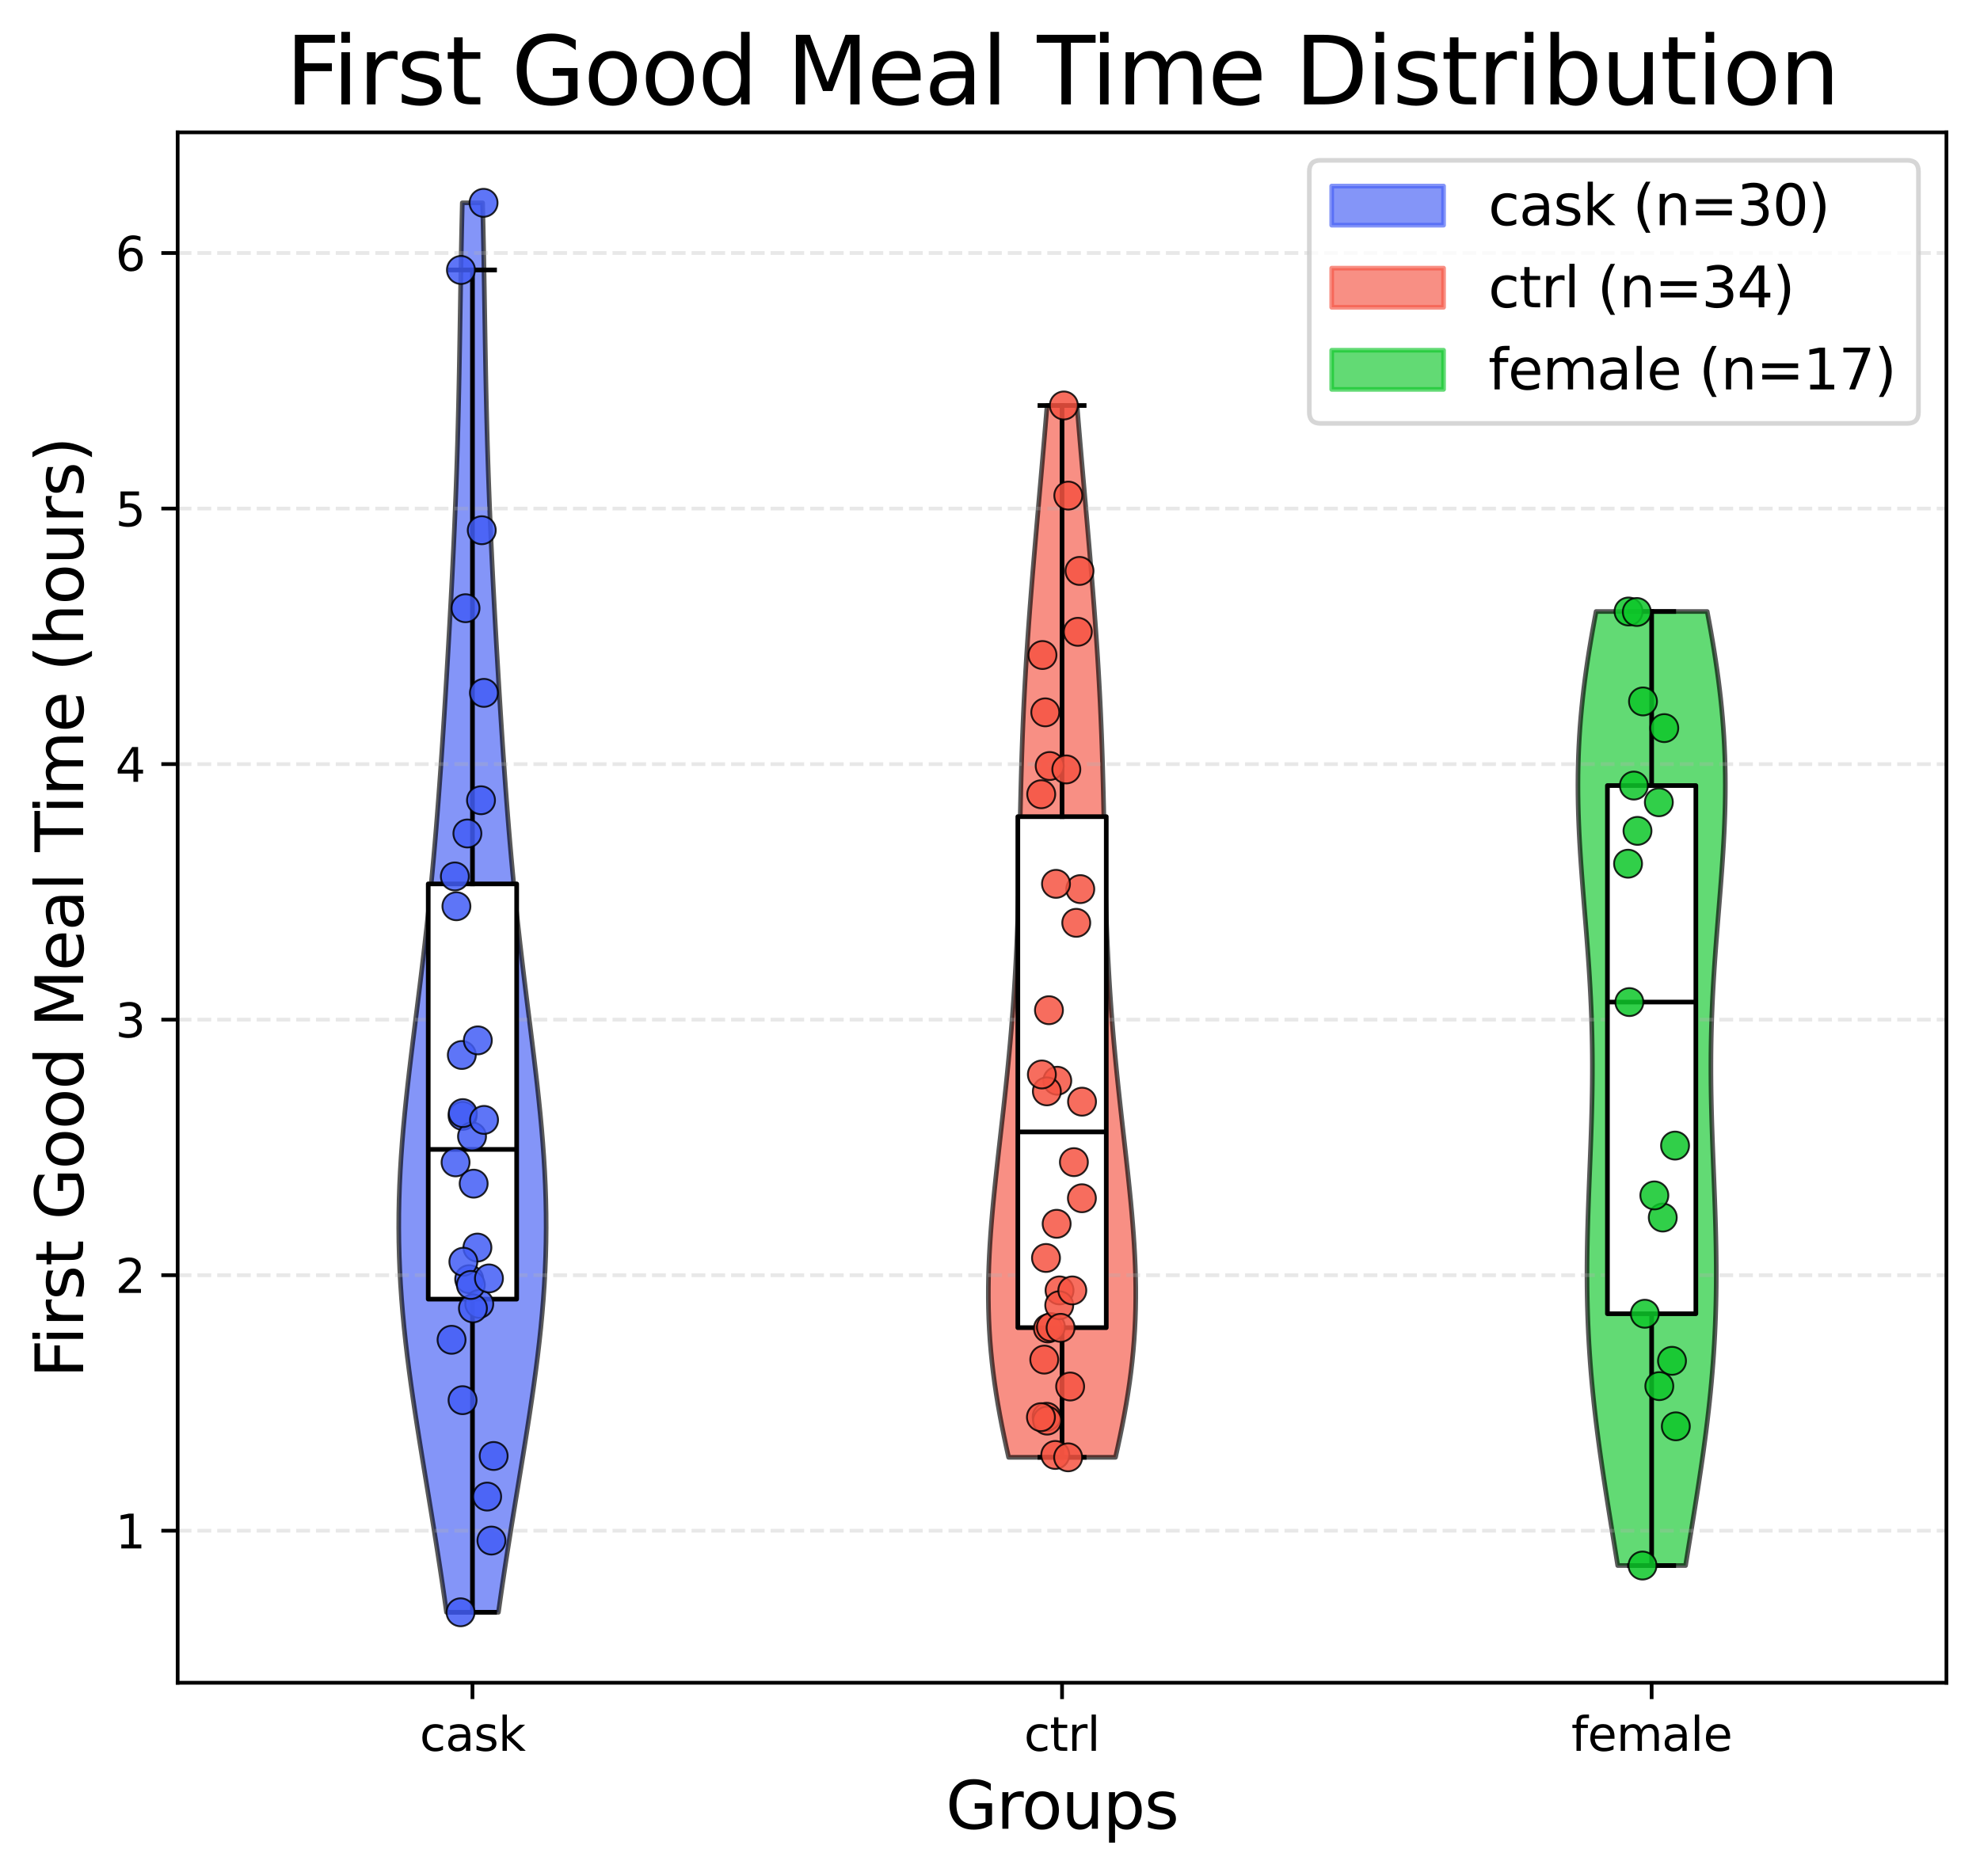 <?xml version="1.0" encoding="utf-8" standalone="no"?>
<!DOCTYPE svg PUBLIC "-//W3C//DTD SVG 1.1//EN"
  "http://www.w3.org/Graphics/SVG/1.1/DTD/svg11.dtd">
<svg xmlns:xlink="http://www.w3.org/1999/xlink" width="424.752pt" height="402.464pt" viewBox="0 0 424.752 402.464" xmlns="http://www.w3.org/2000/svg" version="1.1">
 <defs>
  <style type="text/css">*{stroke-linejoin: round; stroke-linecap: butt}</style>
 </defs>
 <g id="figure_1">
  <g id="patch_1">
   <path d="M 0 402.464 
L 424.752 402.464 
L 424.752 0 
L 0 0 
z
" style="fill: #ffffff"/>
  </g>
  <g id="axes_1">
   <g id="patch_2">
    <path d="M 38.112 361.037 
L 417.552 361.037 
L 417.552 28.397 
L 38.112 28.397 
z
" style="fill: #ffffff"/>
   </g>
   <g id="PolyCollection_1">
    <defs>
     <path id="mf0ef23f5ed" d="M 106.924 -56.547 
L 95.78 -56.547 
L 95.35 -59.602 
L 94.905 -62.657 
L 94.447 -65.711 
L 93.978 -68.766 
L 93.498 -71.82 
L 93.009 -74.875 
L 92.514 -77.929 
L 92.014 -80.984 
L 91.512 -84.038 
L 91.009 -87.093 
L 90.51 -90.147 
L 90.017 -93.202 
L 89.533 -96.257 
L 89.061 -99.311 
L 88.604 -102.366 
L 88.168 -105.42 
L 87.754 -108.475 
L 87.366 -111.529 
L 87.008 -114.584 
L 86.683 -117.638 
L 86.394 -120.693 
L 86.144 -123.748 
L 85.935 -126.802 
L 85.769 -129.857 
L 85.648 -132.911 
L 85.572 -135.966 
L 85.542 -139.02 
L 85.557 -142.075 
L 85.617 -145.129 
L 85.721 -148.184 
L 85.866 -151.238 
L 86.051 -154.293 
L 86.272 -157.347 
L 86.526 -160.402 
L 86.81 -163.457 
L 87.119 -166.511 
L 87.451 -169.566 
L 87.8 -172.62 
L 88.164 -175.675 
L 88.537 -178.729 
L 88.917 -181.784 
L 89.299 -184.838 
L 89.681 -187.893 
L 90.06 -190.947 
L 90.432 -194.002 
L 90.797 -197.057 
L 91.152 -200.111 
L 91.495 -203.166 
L 91.827 -206.22 
L 92.145 -209.275 
L 92.451 -212.329 
L 92.744 -215.384 
L 93.024 -218.438 
L 93.293 -221.493 
L 93.55 -224.548 
L 93.796 -227.602 
L 94.032 -230.657 
L 94.26 -233.711 
L 94.48 -236.766 
L 94.692 -239.82 
L 94.898 -242.875 
L 95.099 -245.929 
L 95.295 -248.984 
L 95.486 -252.038 
L 95.673 -255.093 
L 95.856 -258.147 
L 96.036 -261.202 
L 96.212 -264.257 
L 96.385 -267.311 
L 96.553 -270.366 
L 96.718 -273.42 
L 96.878 -276.475 
L 97.033 -279.529 
L 97.183 -282.584 
L 97.327 -285.638 
L 97.465 -288.693 
L 97.596 -291.748 
L 97.72 -294.802 
L 97.836 -297.857 
L 97.945 -300.911 
L 98.046 -303.966 
L 98.14 -307.02 
L 98.225 -310.075 
L 98.304 -313.129 
L 98.376 -316.184 
L 98.442 -319.238 
L 98.503 -322.293 
L 98.559 -325.348 
L 98.611 -328.402 
L 98.662 -331.457 
L 98.711 -334.511 
L 98.76 -337.566 
L 98.809 -340.62 
L 98.861 -343.675 
L 98.915 -346.729 
L 98.973 -349.784 
L 99.035 -352.838 
L 99.102 -355.893 
L 99.174 -358.947 
L 103.53 -358.947 
L 103.53 -358.947 
L 103.602 -355.893 
L 103.669 -352.838 
L 103.731 -349.784 
L 103.789 -346.729 
L 103.843 -343.675 
L 103.895 -340.62 
L 103.944 -337.566 
L 103.993 -334.511 
L 104.042 -331.457 
L 104.092 -328.402 
L 104.145 -325.348 
L 104.201 -322.293 
L 104.262 -319.238 
L 104.328 -316.184 
L 104.4 -313.129 
L 104.478 -310.075 
L 104.564 -307.02 
L 104.658 -303.966 
L 104.759 -300.911 
L 104.868 -297.857 
L 104.984 -294.802 
L 105.108 -291.748 
L 105.239 -288.693 
L 105.377 -285.638 
L 105.521 -282.584 
L 105.671 -279.529 
L 105.826 -276.475 
L 105.986 -273.42 
L 106.15 -270.366 
L 106.319 -267.311 
L 106.491 -264.257 
L 106.668 -261.202 
L 106.847 -258.147 
L 107.031 -255.093 
L 107.218 -252.038 
L 107.409 -248.984 
L 107.605 -245.929 
L 107.805 -242.875 
L 108.012 -239.82 
L 108.224 -236.766 
L 108.444 -233.711 
L 108.671 -230.657 
L 108.908 -227.602 
L 109.154 -224.548 
L 109.411 -221.493 
L 109.679 -218.438 
L 109.96 -215.384 
L 110.253 -212.329 
L 110.558 -209.275 
L 110.877 -206.22 
L 111.209 -203.166 
L 111.552 -200.111 
L 111.907 -197.057 
L 112.271 -194.002 
L 112.644 -190.947 
L 113.022 -187.893 
L 113.404 -184.838 
L 113.787 -181.784 
L 114.166 -178.729 
L 114.54 -175.675 
L 114.903 -172.62 
L 115.253 -169.566 
L 115.584 -166.511 
L 115.894 -163.457 
L 116.178 -160.402 
L 116.432 -157.347 
L 116.653 -154.293 
L 116.837 -151.238 
L 116.983 -148.184 
L 117.086 -145.129 
L 117.146 -142.075 
L 117.162 -139.02 
L 117.132 -135.966 
L 117.056 -132.911 
L 116.934 -129.857 
L 116.768 -126.802 
L 116.559 -123.748 
L 116.309 -120.693 
L 116.021 -117.638 
L 115.696 -114.584 
L 115.338 -111.529 
L 114.95 -108.475 
L 114.536 -105.42 
L 114.099 -102.366 
L 113.643 -99.311 
L 113.171 -96.257 
L 112.687 -93.202 
L 112.194 -90.147 
L 111.694 -87.093 
L 111.192 -84.038 
L 110.69 -80.984 
L 110.19 -77.929 
L 109.695 -74.875 
L 109.206 -71.82 
L 108.726 -68.766 
L 108.257 -65.711 
L 107.799 -62.657 
L 107.354 -59.602 
L 106.924 -56.547 
z
" style="stroke: #000000; stroke-opacity: 0.65"/>
    </defs>
    <g clip-path="url(#p091bbf22e8)">
     <use xlink:href="#mf0ef23f5ed" x="0" y="402.464" style="fill: #425df5; fill-opacity: 0.65; stroke: #000000; stroke-opacity: 0.65"/>
    </g>
   </g>
   <g id="PolyCollection_2">
    <defs>
     <path id="m0a493f43ae" d="M 239.298 -89.797 
L 216.366 -89.797 
L 215.86 -92.076 
L 215.375 -94.356 
L 214.913 -96.635 
L 214.478 -98.915 
L 214.072 -101.194 
L 213.699 -103.474 
L 213.36 -105.753 
L 213.058 -108.033 
L 212.793 -110.312 
L 212.567 -112.592 
L 212.38 -114.871 
L 212.233 -117.151 
L 212.125 -119.43 
L 212.055 -121.71 
L 212.022 -123.989 
L 212.025 -126.269 
L 212.062 -128.548 
L 212.131 -130.828 
L 212.23 -133.107 
L 212.356 -135.387 
L 212.507 -137.666 
L 212.68 -139.946 
L 212.873 -142.225 
L 213.082 -144.505 
L 213.305 -146.784 
L 213.541 -149.064 
L 213.785 -151.343 
L 214.036 -153.623 
L 214.291 -155.902 
L 214.549 -158.182 
L 214.806 -160.461 
L 215.063 -162.741 
L 215.316 -165.02 
L 215.565 -167.3 
L 215.808 -169.579 
L 216.044 -171.859 
L 216.271 -174.138 
L 216.49 -176.418 
L 216.698 -178.697 
L 216.897 -180.977 
L 217.084 -183.256 
L 217.26 -185.536 
L 217.425 -187.815 
L 217.579 -190.095 
L 217.72 -192.374 
L 217.851 -194.654 
L 217.971 -196.933 
L 218.08 -199.213 
L 218.179 -201.492 
L 218.269 -203.772 
L 218.35 -206.051 
L 218.423 -208.331 
L 218.489 -210.61 
L 218.549 -212.89 
L 218.605 -215.169 
L 218.656 -217.449 
L 218.705 -219.728 
L 218.752 -222.008 
L 218.799 -224.287 
L 218.846 -226.567 
L 218.895 -228.846 
L 218.947 -231.126 
L 219.002 -233.405 
L 219.061 -235.685 
L 219.126 -237.964 
L 219.197 -240.244 
L 219.274 -242.523 
L 219.358 -244.803 
L 219.45 -247.082 
L 219.549 -249.362 
L 219.656 -251.641 
L 219.771 -253.921 
L 219.894 -256.2 
L 220.024 -258.48 
L 220.162 -260.759 
L 220.308 -263.039 
L 220.46 -265.318 
L 220.619 -267.598 
L 220.784 -269.877 
L 220.954 -272.157 
L 221.13 -274.436 
L 221.311 -276.716 
L 221.495 -278.995 
L 221.684 -281.275 
L 221.875 -283.554 
L 222.069 -285.834 
L 222.266 -288.113 
L 222.464 -290.393 
L 222.663 -292.672 
L 222.862 -294.952 
L 223.062 -297.231 
L 223.262 -299.511 
L 223.461 -301.79 
L 223.659 -304.07 
L 223.855 -306.349 
L 224.05 -308.629 
L 224.242 -310.908 
L 224.432 -313.188 
L 224.619 -315.467 
L 231.045 -315.467 
L 231.045 -315.467 
L 231.232 -313.188 
L 231.421 -310.908 
L 231.614 -308.629 
L 231.808 -306.349 
L 232.005 -304.07 
L 232.203 -301.79 
L 232.402 -299.511 
L 232.602 -297.231 
L 232.802 -294.952 
L 233.001 -292.672 
L 233.2 -290.393 
L 233.398 -288.113 
L 233.594 -285.834 
L 233.788 -283.554 
L 233.98 -281.275 
L 234.168 -278.995 
L 234.353 -276.716 
L 234.533 -274.436 
L 234.709 -272.157 
L 234.88 -269.877 
L 235.045 -267.598 
L 235.204 -265.318 
L 235.356 -263.039 
L 235.501 -260.759 
L 235.639 -258.48 
L 235.77 -256.2 
L 235.893 -253.921 
L 236.008 -251.641 
L 236.115 -249.362 
L 236.214 -247.082 
L 236.306 -244.803 
L 236.39 -242.523 
L 236.467 -240.244 
L 236.538 -237.964 
L 236.602 -235.685 
L 236.662 -233.405 
L 236.717 -231.126 
L 236.769 -228.846 
L 236.818 -226.567 
L 236.865 -224.287 
L 236.911 -222.008 
L 236.959 -219.728 
L 237.007 -217.449 
L 237.059 -215.169 
L 237.114 -212.89 
L 237.175 -210.61 
L 237.241 -208.331 
L 237.314 -206.051 
L 237.395 -203.772 
L 237.485 -201.492 
L 237.584 -199.213 
L 237.693 -196.933 
L 237.813 -194.654 
L 237.943 -192.374 
L 238.085 -190.095 
L 238.239 -187.815 
L 238.403 -185.536 
L 238.58 -183.256 
L 238.767 -180.977 
L 238.965 -178.697 
L 239.174 -176.418 
L 239.393 -174.138 
L 239.62 -171.859 
L 239.856 -169.579 
L 240.099 -167.3 
L 240.347 -165.02 
L 240.601 -162.741 
L 240.857 -160.461 
L 241.115 -158.182 
L 241.373 -155.902 
L 241.628 -153.623 
L 241.879 -151.343 
L 242.123 -149.064 
L 242.358 -146.784 
L 242.582 -144.505 
L 242.791 -142.225 
L 242.984 -139.946 
L 243.157 -137.666 
L 243.308 -135.387 
L 243.434 -133.107 
L 243.533 -130.828 
L 243.602 -128.548 
L 243.639 -126.269 
L 243.642 -123.989 
L 243.609 -121.71 
L 243.539 -119.43 
L 243.431 -117.151 
L 243.283 -114.871 
L 243.097 -112.592 
L 242.871 -110.312 
L 242.606 -108.033 
L 242.304 -105.753 
L 241.965 -103.474 
L 241.592 -101.194 
L 241.186 -98.915 
L 240.751 -96.635 
L 240.289 -94.356 
L 239.804 -92.076 
L 239.298 -89.797 
z
" style="stroke: #000000; stroke-opacity: 0.65"/>
    </defs>
    <g clip-path="url(#p091bbf22e8)">
     <use xlink:href="#m0a493f43ae" x="0" y="402.464" style="fill: #f55442; fill-opacity: 0.65; stroke: #000000; stroke-opacity: 0.65"/>
    </g>
   </g>
   <g id="PolyCollection_3">
    <defs>
     <path id="m6eb6fff061" d="M 361.588 -66.578 
L 347.036 -66.578 
L 346.702 -68.645 
L 346.366 -70.713 
L 346.03 -72.78 
L 345.694 -74.848 
L 345.361 -76.916 
L 345.029 -78.983 
L 344.702 -81.051 
L 344.38 -83.118 
L 344.065 -85.186 
L 343.756 -87.253 
L 343.456 -89.321 
L 343.166 -91.389 
L 342.887 -93.456 
L 342.619 -95.524 
L 342.364 -97.591 
L 342.123 -99.659 
L 341.896 -101.727 
L 341.684 -103.794 
L 341.488 -105.862 
L 341.308 -107.929 
L 341.145 -109.997 
L 341 -112.064 
L 340.871 -114.132 
L 340.76 -116.2 
L 340.666 -118.267 
L 340.59 -120.335 
L 340.53 -122.402 
L 340.487 -124.47 
L 340.46 -126.538 
L 340.448 -128.605 
L 340.451 -130.673 
L 340.467 -132.74 
L 340.496 -134.808 
L 340.536 -136.875 
L 340.587 -138.943 
L 340.646 -141.011 
L 340.713 -143.078 
L 340.786 -145.146 
L 340.864 -147.213 
L 340.944 -149.281 
L 341.026 -151.348 
L 341.108 -153.416 
L 341.188 -155.484 
L 341.265 -157.551 
L 341.337 -159.619 
L 341.403 -161.686 
L 341.461 -163.754 
L 341.51 -165.822 
L 341.549 -167.889 
L 341.577 -169.957 
L 341.593 -172.024 
L 341.596 -174.092 
L 341.586 -176.159 
L 341.561 -178.227 
L 341.522 -180.295 
L 341.468 -182.362 
L 341.401 -184.43 
L 341.319 -186.497 
L 341.223 -188.565 
L 341.115 -190.633 
L 340.995 -192.7 
L 340.863 -194.768 
L 340.722 -196.835 
L 340.572 -198.903 
L 340.415 -200.97 
L 340.253 -203.038 
L 340.088 -205.106 
L 339.92 -207.173 
L 339.754 -209.241 
L 339.589 -211.308 
L 339.429 -213.376 
L 339.275 -215.444 
L 339.13 -217.511 
L 338.995 -219.579 
L 338.873 -221.646 
L 338.765 -223.714 
L 338.674 -225.781 
L 338.6 -227.849 
L 338.546 -229.917 
L 338.513 -231.984 
L 338.502 -234.052 
L 338.514 -236.119 
L 338.551 -238.187 
L 338.612 -240.254 
L 338.699 -242.322 
L 338.811 -244.39 
L 338.949 -246.457 
L 339.113 -248.525 
L 339.302 -250.592 
L 339.516 -252.66 
L 339.754 -254.728 
L 340.016 -256.795 
L 340.3 -258.863 
L 340.604 -260.93 
L 340.929 -262.998 
L 341.272 -265.065 
L 341.632 -267.133 
L 342.007 -269.201 
L 342.395 -271.268 
L 366.229 -271.268 
L 366.229 -271.268 
L 366.617 -269.201 
L 366.992 -267.133 
L 367.352 -265.065 
L 367.695 -262.998 
L 368.019 -260.93 
L 368.324 -258.863 
L 368.608 -256.795 
L 368.869 -254.728 
L 369.108 -252.66 
L 369.322 -250.592 
L 369.511 -248.525 
L 369.675 -246.457 
L 369.813 -244.39 
L 369.925 -242.322 
L 370.012 -240.254 
L 370.073 -238.187 
L 370.11 -236.119 
L 370.122 -234.052 
L 370.111 -231.984 
L 370.078 -229.917 
L 370.024 -227.849 
L 369.95 -225.781 
L 369.859 -223.714 
L 369.751 -221.646 
L 369.629 -219.579 
L 369.494 -217.511 
L 369.349 -215.444 
L 369.195 -213.376 
L 369.035 -211.308 
L 368.87 -209.241 
L 368.703 -207.173 
L 368.536 -205.106 
L 368.371 -203.038 
L 368.209 -200.97 
L 368.052 -198.903 
L 367.902 -196.835 
L 367.761 -194.768 
L 367.629 -192.7 
L 367.509 -190.633 
L 367.4 -188.565 
L 367.305 -186.497 
L 367.223 -184.43 
L 367.155 -182.362 
L 367.102 -180.295 
L 367.063 -178.227 
L 367.038 -176.159 
L 367.028 -174.092 
L 367.03 -172.024 
L 367.046 -169.957 
L 367.074 -167.889 
L 367.113 -165.822 
L 367.163 -163.754 
L 367.221 -161.686 
L 367.287 -159.619 
L 367.359 -157.551 
L 367.436 -155.484 
L 367.516 -153.416 
L 367.598 -151.348 
L 367.68 -149.281 
L 367.76 -147.213 
L 367.838 -145.146 
L 367.911 -143.078 
L 367.977 -141.011 
L 368.037 -138.943 
L 368.087 -136.875 
L 368.128 -134.808 
L 368.156 -132.74 
L 368.173 -130.673 
L 368.175 -128.605 
L 368.164 -126.538 
L 368.137 -124.47 
L 368.094 -122.402 
L 368.034 -120.335 
L 367.957 -118.267 
L 367.864 -116.2 
L 367.753 -114.132 
L 367.624 -112.064 
L 367.478 -109.997 
L 367.315 -107.929 
L 367.136 -105.862 
L 366.94 -103.794 
L 366.728 -101.727 
L 366.501 -99.659 
L 366.259 -97.591 
L 366.004 -95.524 
L 365.737 -93.456 
L 365.457 -91.389 
L 365.167 -89.321 
L 364.867 -87.253 
L 364.559 -85.186 
L 364.243 -83.118 
L 363.921 -81.051 
L 363.594 -78.983 
L 363.263 -76.916 
L 362.929 -74.848 
L 362.594 -72.78 
L 362.258 -70.713 
L 361.922 -68.645 
L 361.588 -66.578 
z
" style="stroke: #000000; stroke-opacity: 0.65"/>
    </defs>
    <g clip-path="url(#p091bbf22e8)">
     <use xlink:href="#m6eb6fff061" x="0" y="402.464" style="fill: #0ec72a; fill-opacity: 0.65; stroke: #000000; stroke-opacity: 0.65"/>
    </g>
   </g>
   <g id="matplotlib.axis_1">
    <g id="xtick_1">
     <g id="line2d_1">
      <defs>
       <path id="md671d2fe34" d="M 0 0 
L 0 3.5 
" style="stroke: #000000; stroke-width: 0.8"/>
      </defs>
      <g>
       <use xlink:href="#md671d2fe34" x="101.352" y="361.037" style="stroke: #000000; stroke-width: 0.8"/>
      </g>
     </g>
     <g id="text_1">
      <!-- cask -->
      <g transform="translate(90.039 375.635) scale(0.1 -0.1)">
       <defs>
        <path id="DejaVuSans-63" d="M 3122 3366 
L 3122 2828 
Q 2878 2963 2633 3030 
Q 2388 3097 2138 3097 
Q 1578 3097 1268 2742 
Q 959 2388 959 1747 
Q 959 1106 1268 751 
Q 1578 397 2138 397 
Q 2388 397 2633 464 
Q 2878 531 3122 666 
L 3122 134 
Q 2881 22 2623 -34 
Q 2366 -91 2075 -91 
Q 1284 -91 818 406 
Q 353 903 353 1747 
Q 353 2603 823 3093 
Q 1294 3584 2113 3584 
Q 2378 3584 2631 3529 
Q 2884 3475 3122 3366 
z
" transform="scale(0.016)"/>
        <path id="DejaVuSans-61" d="M 2194 1759 
Q 1497 1759 1228 1600 
Q 959 1441 959 1056 
Q 959 750 1161 570 
Q 1363 391 1709 391 
Q 2188 391 2477 730 
Q 2766 1069 2766 1631 
L 2766 1759 
L 2194 1759 
z
M 3341 1997 
L 3341 0 
L 2766 0 
L 2766 531 
Q 2569 213 2275 61 
Q 1981 -91 1556 -91 
Q 1019 -91 701 211 
Q 384 513 384 1019 
Q 384 1609 779 1909 
Q 1175 2209 1959 2209 
L 2766 2209 
L 2766 2266 
Q 2766 2663 2505 2880 
Q 2244 3097 1772 3097 
Q 1472 3097 1187 3025 
Q 903 2953 641 2809 
L 641 3341 
Q 956 3463 1253 3523 
Q 1550 3584 1831 3584 
Q 2591 3584 2966 3190 
Q 3341 2797 3341 1997 
z
" transform="scale(0.016)"/>
        <path id="DejaVuSans-73" d="M 2834 3397 
L 2834 2853 
Q 2591 2978 2328 3040 
Q 2066 3103 1784 3103 
Q 1356 3103 1142 2972 
Q 928 2841 928 2578 
Q 928 2378 1081 2264 
Q 1234 2150 1697 2047 
L 1894 2003 
Q 2506 1872 2764 1633 
Q 3022 1394 3022 966 
Q 3022 478 2636 193 
Q 2250 -91 1575 -91 
Q 1294 -91 989 -36 
Q 684 19 347 128 
L 347 722 
Q 666 556 975 473 
Q 1284 391 1588 391 
Q 1994 391 2212 530 
Q 2431 669 2431 922 
Q 2431 1156 2273 1281 
Q 2116 1406 1581 1522 
L 1381 1569 
Q 847 1681 609 1914 
Q 372 2147 372 2553 
Q 372 3047 722 3315 
Q 1072 3584 1716 3584 
Q 2034 3584 2315 3537 
Q 2597 3491 2834 3397 
z
" transform="scale(0.016)"/>
        <path id="DejaVuSans-6b" d="M 581 4863 
L 1159 4863 
L 1159 1991 
L 2875 3500 
L 3609 3500 
L 1753 1863 
L 3688 0 
L 2938 0 
L 1159 1709 
L 1159 0 
L 581 0 
L 581 4863 
z
" transform="scale(0.016)"/>
       </defs>
       <use xlink:href="#DejaVuSans-63"/>
       <use xlink:href="#DejaVuSans-61" x="54.98"/>
       <use xlink:href="#DejaVuSans-73" x="116.26"/>
       <use xlink:href="#DejaVuSans-6b" x="168.359"/>
      </g>
     </g>
    </g>
    <g id="xtick_2">
     <g id="line2d_2">
      <g>
       <use xlink:href="#md671d2fe34" x="227.832" y="361.037" style="stroke: #000000; stroke-width: 0.8"/>
      </g>
     </g>
     <g id="text_2">
      <!-- ctrl -->
      <g transform="translate(219.678 375.635) scale(0.1 -0.1)">
       <defs>
        <path id="DejaVuSans-74" d="M 1172 4494 
L 1172 3500 
L 2356 3500 
L 2356 3053 
L 1172 3053 
L 1172 1153 
Q 1172 725 1289 603 
Q 1406 481 1766 481 
L 2356 481 
L 2356 0 
L 1766 0 
Q 1100 0 847 248 
Q 594 497 594 1153 
L 594 3053 
L 172 3053 
L 172 3500 
L 594 3500 
L 594 4494 
L 1172 4494 
z
" transform="scale(0.016)"/>
        <path id="DejaVuSans-72" d="M 2631 2963 
Q 2534 3019 2420 3045 
Q 2306 3072 2169 3072 
Q 1681 3072 1420 2755 
Q 1159 2438 1159 1844 
L 1159 0 
L 581 0 
L 581 3500 
L 1159 3500 
L 1159 2956 
Q 1341 3275 1631 3429 
Q 1922 3584 2338 3584 
Q 2397 3584 2469 3576 
Q 2541 3569 2628 3553 
L 2631 2963 
z
" transform="scale(0.016)"/>
        <path id="DejaVuSans-6c" d="M 603 4863 
L 1178 4863 
L 1178 0 
L 603 0 
L 603 4863 
z
" transform="scale(0.016)"/>
       </defs>
       <use xlink:href="#DejaVuSans-63"/>
       <use xlink:href="#DejaVuSans-74" x="54.98"/>
       <use xlink:href="#DejaVuSans-72" x="94.189"/>
       <use xlink:href="#DejaVuSans-6c" x="135.303"/>
      </g>
     </g>
    </g>
    <g id="xtick_3">
     <g id="line2d_3">
      <g>
       <use xlink:href="#md671d2fe34" x="354.312" y="361.037" style="stroke: #000000; stroke-width: 0.8"/>
      </g>
     </g>
     <g id="text_3">
      <!-- female -->
      <g transform="translate(337.075 375.635) scale(0.1 -0.1)">
       <defs>
        <path id="DejaVuSans-66" d="M 2375 4863 
L 2375 4384 
L 1825 4384 
Q 1516 4384 1395 4259 
Q 1275 4134 1275 3809 
L 1275 3500 
L 2222 3500 
L 2222 3053 
L 1275 3053 
L 1275 0 
L 697 0 
L 697 3053 
L 147 3053 
L 147 3500 
L 697 3500 
L 697 3744 
Q 697 4328 969 4595 
Q 1241 4863 1831 4863 
L 2375 4863 
z
" transform="scale(0.016)"/>
        <path id="DejaVuSans-65" d="M 3597 1894 
L 3597 1613 
L 953 1613 
Q 991 1019 1311 708 
Q 1631 397 2203 397 
Q 2534 397 2845 478 
Q 3156 559 3463 722 
L 3463 178 
Q 3153 47 2828 -22 
Q 2503 -91 2169 -91 
Q 1331 -91 842 396 
Q 353 884 353 1716 
Q 353 2575 817 3079 
Q 1281 3584 2069 3584 
Q 2775 3584 3186 3129 
Q 3597 2675 3597 1894 
z
M 3022 2063 
Q 3016 2534 2758 2815 
Q 2500 3097 2075 3097 
Q 1594 3097 1305 2825 
Q 1016 2553 972 2059 
L 3022 2063 
z
" transform="scale(0.016)"/>
        <path id="DejaVuSans-6d" d="M 3328 2828 
Q 3544 3216 3844 3400 
Q 4144 3584 4550 3584 
Q 5097 3584 5394 3201 
Q 5691 2819 5691 2113 
L 5691 0 
L 5113 0 
L 5113 2094 
Q 5113 2597 4934 2840 
Q 4756 3084 4391 3084 
Q 3944 3084 3684 2787 
Q 3425 2491 3425 1978 
L 3425 0 
L 2847 0 
L 2847 2094 
Q 2847 2600 2669 2842 
Q 2491 3084 2119 3084 
Q 1678 3084 1418 2786 
Q 1159 2488 1159 1978 
L 1159 0 
L 581 0 
L 581 3500 
L 1159 3500 
L 1159 2956 
Q 1356 3278 1631 3431 
Q 1906 3584 2284 3584 
Q 2666 3584 2933 3390 
Q 3200 3197 3328 2828 
z
" transform="scale(0.016)"/>
       </defs>
       <use xlink:href="#DejaVuSans-66"/>
       <use xlink:href="#DejaVuSans-65" x="35.205"/>
       <use xlink:href="#DejaVuSans-6d" x="96.729"/>
       <use xlink:href="#DejaVuSans-61" x="194.141"/>
       <use xlink:href="#DejaVuSans-6c" x="255.42"/>
       <use xlink:href="#DejaVuSans-65" x="283.203"/>
      </g>
     </g>
    </g>
    <g id="text_4">
     <!-- Groups -->
     <g transform="translate(202.878 392.353) scale(0.14 -0.14)">
      <defs>
       <path id="DejaVuSans-47" d="M 3809 666 
L 3809 1919 
L 2778 1919 
L 2778 2438 
L 4434 2438 
L 4434 434 
Q 4069 175 3628 42 
Q 3188 -91 2688 -91 
Q 1594 -91 976 548 
Q 359 1188 359 2328 
Q 359 3472 976 4111 
Q 1594 4750 2688 4750 
Q 3144 4750 3555 4637 
Q 3966 4525 4313 4306 
L 4313 3634 
Q 3963 3931 3569 4081 
Q 3175 4231 2741 4231 
Q 1884 4231 1454 3753 
Q 1025 3275 1025 2328 
Q 1025 1384 1454 906 
Q 1884 428 2741 428 
Q 3075 428 3337 486 
Q 3600 544 3809 666 
z
" transform="scale(0.016)"/>
       <path id="DejaVuSans-6f" d="M 1959 3097 
Q 1497 3097 1228 2736 
Q 959 2375 959 1747 
Q 959 1119 1226 758 
Q 1494 397 1959 397 
Q 2419 397 2687 759 
Q 2956 1122 2956 1747 
Q 2956 2369 2687 2733 
Q 2419 3097 1959 3097 
z
M 1959 3584 
Q 2709 3584 3137 3096 
Q 3566 2609 3566 1747 
Q 3566 888 3137 398 
Q 2709 -91 1959 -91 
Q 1206 -91 779 398 
Q 353 888 353 1747 
Q 353 2609 779 3096 
Q 1206 3584 1959 3584 
z
" transform="scale(0.016)"/>
       <path id="DejaVuSans-75" d="M 544 1381 
L 544 3500 
L 1119 3500 
L 1119 1403 
Q 1119 906 1312 657 
Q 1506 409 1894 409 
Q 2359 409 2629 706 
Q 2900 1003 2900 1516 
L 2900 3500 
L 3475 3500 
L 3475 0 
L 2900 0 
L 2900 538 
Q 2691 219 2414 64 
Q 2138 -91 1772 -91 
Q 1169 -91 856 284 
Q 544 659 544 1381 
z
M 1991 3584 
L 1991 3584 
z
" transform="scale(0.016)"/>
       <path id="DejaVuSans-70" d="M 1159 525 
L 1159 -1331 
L 581 -1331 
L 581 3500 
L 1159 3500 
L 1159 2969 
Q 1341 3281 1617 3432 
Q 1894 3584 2278 3584 
Q 2916 3584 3314 3078 
Q 3713 2572 3713 1747 
Q 3713 922 3314 415 
Q 2916 -91 2278 -91 
Q 1894 -91 1617 61 
Q 1341 213 1159 525 
z
M 3116 1747 
Q 3116 2381 2855 2742 
Q 2594 3103 2138 3103 
Q 1681 3103 1420 2742 
Q 1159 2381 1159 1747 
Q 1159 1113 1420 752 
Q 1681 391 2138 391 
Q 2594 391 2855 752 
Q 3116 1113 3116 1747 
z
" transform="scale(0.016)"/>
      </defs>
      <use xlink:href="#DejaVuSans-47"/>
      <use xlink:href="#DejaVuSans-72" x="77.49"/>
      <use xlink:href="#DejaVuSans-6f" x="116.354"/>
      <use xlink:href="#DejaVuSans-75" x="177.535"/>
      <use xlink:href="#DejaVuSans-70" x="240.914"/>
      <use xlink:href="#DejaVuSans-73" x="304.391"/>
     </g>
    </g>
   </g>
   <g id="matplotlib.axis_2">
    <g id="ytick_1">
     <g id="line2d_4">
      <path d="M 38.112 328.415 
L 417.552 328.415 
" clip-path="url(#p091bbf22e8)" style="fill: none; stroke-dasharray: 2.96,1.28; stroke-dashoffset: 0; stroke: #b0b0b0; stroke-opacity: 0.3; stroke-width: 0.8"/>
     </g>
     <g id="line2d_5">
      <defs>
       <path id="mc6daadfdef" d="M 0 0 
L -3.5 0 
" style="stroke: #000000; stroke-width: 0.8"/>
      </defs>
      <g>
       <use xlink:href="#mc6daadfdef" x="38.112" y="328.415" style="stroke: #000000; stroke-width: 0.8"/>
      </g>
     </g>
     <g id="text_5">
      <!-- 1 -->
      <g transform="translate(24.749 332.214) scale(0.1 -0.1)">
       <defs>
        <path id="DejaVuSans-31" d="M 794 531 
L 1825 531 
L 1825 4091 
L 703 3866 
L 703 4441 
L 1819 4666 
L 2450 4666 
L 2450 531 
L 3481 531 
L 3481 0 
L 794 0 
L 794 531 
z
" transform="scale(0.016)"/>
       </defs>
       <use xlink:href="#DejaVuSans-31"/>
      </g>
     </g>
    </g>
    <g id="ytick_2">
     <g id="line2d_6">
      <path d="M 38.112 273.589 
L 417.552 273.589 
" clip-path="url(#p091bbf22e8)" style="fill: none; stroke-dasharray: 2.96,1.28; stroke-dashoffset: 0; stroke: #b0b0b0; stroke-opacity: 0.3; stroke-width: 0.8"/>
     </g>
     <g id="line2d_7">
      <g>
       <use xlink:href="#mc6daadfdef" x="38.112" y="273.589" style="stroke: #000000; stroke-width: 0.8"/>
      </g>
     </g>
     <g id="text_6">
      <!-- 2 -->
      <g transform="translate(24.749 277.388) scale(0.1 -0.1)">
       <defs>
        <path id="DejaVuSans-32" d="M 1228 531 
L 3431 531 
L 3431 0 
L 469 0 
L 469 531 
Q 828 903 1448 1529 
Q 2069 2156 2228 2338 
Q 2531 2678 2651 2914 
Q 2772 3150 2772 3378 
Q 2772 3750 2511 3984 
Q 2250 4219 1831 4219 
Q 1534 4219 1204 4116 
Q 875 4013 500 3803 
L 500 4441 
Q 881 4594 1212 4672 
Q 1544 4750 1819 4750 
Q 2544 4750 2975 4387 
Q 3406 4025 3406 3419 
Q 3406 3131 3298 2873 
Q 3191 2616 2906 2266 
Q 2828 2175 2409 1742 
Q 1991 1309 1228 531 
z
" transform="scale(0.016)"/>
       </defs>
       <use xlink:href="#DejaVuSans-32"/>
      </g>
     </g>
    </g>
    <g id="ytick_3">
     <g id="line2d_8">
      <path d="M 38.112 218.763 
L 417.552 218.763 
" clip-path="url(#p091bbf22e8)" style="fill: none; stroke-dasharray: 2.96,1.28; stroke-dashoffset: 0; stroke: #b0b0b0; stroke-opacity: 0.3; stroke-width: 0.8"/>
     </g>
     <g id="line2d_9">
      <g>
       <use xlink:href="#mc6daadfdef" x="38.112" y="218.763" style="stroke: #000000; stroke-width: 0.8"/>
      </g>
     </g>
     <g id="text_7">
      <!-- 3 -->
      <g transform="translate(24.749 222.562) scale(0.1 -0.1)">
       <defs>
        <path id="DejaVuSans-33" d="M 2597 2516 
Q 3050 2419 3304 2112 
Q 3559 1806 3559 1356 
Q 3559 666 3084 287 
Q 2609 -91 1734 -91 
Q 1441 -91 1130 -33 
Q 819 25 488 141 
L 488 750 
Q 750 597 1062 519 
Q 1375 441 1716 441 
Q 2309 441 2620 675 
Q 2931 909 2931 1356 
Q 2931 1769 2642 2001 
Q 2353 2234 1838 2234 
L 1294 2234 
L 1294 2753 
L 1863 2753 
Q 2328 2753 2575 2939 
Q 2822 3125 2822 3475 
Q 2822 3834 2567 4026 
Q 2313 4219 1838 4219 
Q 1578 4219 1281 4162 
Q 984 4106 628 3988 
L 628 4550 
Q 988 4650 1302 4700 
Q 1616 4750 1894 4750 
Q 2613 4750 3031 4423 
Q 3450 4097 3450 3541 
Q 3450 3153 3228 2886 
Q 3006 2619 2597 2516 
z
" transform="scale(0.016)"/>
       </defs>
       <use xlink:href="#DejaVuSans-33"/>
      </g>
     </g>
    </g>
    <g id="ytick_4">
     <g id="line2d_10">
      <path d="M 38.112 163.937 
L 417.552 163.937 
" clip-path="url(#p091bbf22e8)" style="fill: none; stroke-dasharray: 2.96,1.28; stroke-dashoffset: 0; stroke: #b0b0b0; stroke-opacity: 0.3; stroke-width: 0.8"/>
     </g>
     <g id="line2d_11">
      <g>
       <use xlink:href="#mc6daadfdef" x="38.112" y="163.937" style="stroke: #000000; stroke-width: 0.8"/>
      </g>
     </g>
     <g id="text_8">
      <!-- 4 -->
      <g transform="translate(24.749 167.736) scale(0.1 -0.1)">
       <defs>
        <path id="DejaVuSans-34" d="M 2419 4116 
L 825 1625 
L 2419 1625 
L 2419 4116 
z
M 2253 4666 
L 3047 4666 
L 3047 1625 
L 3713 1625 
L 3713 1100 
L 3047 1100 
L 3047 0 
L 2419 0 
L 2419 1100 
L 313 1100 
L 313 1709 
L 2253 4666 
z
" transform="scale(0.016)"/>
       </defs>
       <use xlink:href="#DejaVuSans-34"/>
      </g>
     </g>
    </g>
    <g id="ytick_5">
     <g id="line2d_12">
      <path d="M 38.112 109.11 
L 417.552 109.11 
" clip-path="url(#p091bbf22e8)" style="fill: none; stroke-dasharray: 2.96,1.28; stroke-dashoffset: 0; stroke: #b0b0b0; stroke-opacity: 0.3; stroke-width: 0.8"/>
     </g>
     <g id="line2d_13">
      <g>
       <use xlink:href="#mc6daadfdef" x="38.112" y="109.11" style="stroke: #000000; stroke-width: 0.8"/>
      </g>
     </g>
     <g id="text_9">
      <!-- 5 -->
      <g transform="translate(24.749 112.91) scale(0.1 -0.1)">
       <defs>
        <path id="DejaVuSans-35" d="M 691 4666 
L 3169 4666 
L 3169 4134 
L 1269 4134 
L 1269 2991 
Q 1406 3038 1543 3061 
Q 1681 3084 1819 3084 
Q 2600 3084 3056 2656 
Q 3513 2228 3513 1497 
Q 3513 744 3044 326 
Q 2575 -91 1722 -91 
Q 1428 -91 1123 -41 
Q 819 9 494 109 
L 494 744 
Q 775 591 1075 516 
Q 1375 441 1709 441 
Q 2250 441 2565 725 
Q 2881 1009 2881 1497 
Q 2881 1984 2565 2268 
Q 2250 2553 1709 2553 
Q 1456 2553 1204 2497 
Q 953 2441 691 2322 
L 691 4666 
z
" transform="scale(0.016)"/>
       </defs>
       <use xlink:href="#DejaVuSans-35"/>
      </g>
     </g>
    </g>
    <g id="ytick_6">
     <g id="line2d_14">
      <path d="M 38.112 54.284 
L 417.552 54.284 
" clip-path="url(#p091bbf22e8)" style="fill: none; stroke-dasharray: 2.96,1.28; stroke-dashoffset: 0; stroke: #b0b0b0; stroke-opacity: 0.3; stroke-width: 0.8"/>
     </g>
     <g id="line2d_15">
      <g>
       <use xlink:href="#mc6daadfdef" x="38.112" y="54.284" style="stroke: #000000; stroke-width: 0.8"/>
      </g>
     </g>
     <g id="text_10">
      <!-- 6 -->
      <g transform="translate(24.749 58.083) scale(0.1 -0.1)">
       <defs>
        <path id="DejaVuSans-36" d="M 2113 2584 
Q 1688 2584 1439 2293 
Q 1191 2003 1191 1497 
Q 1191 994 1439 701 
Q 1688 409 2113 409 
Q 2538 409 2786 701 
Q 3034 994 3034 1497 
Q 3034 2003 2786 2293 
Q 2538 2584 2113 2584 
z
M 3366 4563 
L 3366 3988 
Q 3128 4100 2886 4159 
Q 2644 4219 2406 4219 
Q 1781 4219 1451 3797 
Q 1122 3375 1075 2522 
Q 1259 2794 1537 2939 
Q 1816 3084 2150 3084 
Q 2853 3084 3261 2657 
Q 3669 2231 3669 1497 
Q 3669 778 3244 343 
Q 2819 -91 2113 -91 
Q 1303 -91 875 529 
Q 447 1150 447 2328 
Q 447 3434 972 4092 
Q 1497 4750 2381 4750 
Q 2619 4750 2861 4703 
Q 3103 4656 3366 4563 
z
" transform="scale(0.016)"/>
       </defs>
       <use xlink:href="#DejaVuSans-36"/>
      </g>
     </g>
    </g>
    <g id="text_11">
     <!-- First Good Meal Time (hours) -->
     <g transform="translate(17.838 295.632) rotate(-90) scale(0.14 -0.14)">
      <defs>
       <path id="DejaVuSans-46" d="M 628 4666 
L 3309 4666 
L 3309 4134 
L 1259 4134 
L 1259 2759 
L 3109 2759 
L 3109 2228 
L 1259 2228 
L 1259 0 
L 628 0 
L 628 4666 
z
" transform="scale(0.016)"/>
       <path id="DejaVuSans-69" d="M 603 3500 
L 1178 3500 
L 1178 0 
L 603 0 
L 603 3500 
z
M 603 4863 
L 1178 4863 
L 1178 4134 
L 603 4134 
L 603 4863 
z
" transform="scale(0.016)"/>
       <path id="DejaVuSans-20" transform="scale(0.016)"/>
       <path id="DejaVuSans-64" d="M 2906 2969 
L 2906 4863 
L 3481 4863 
L 3481 0 
L 2906 0 
L 2906 525 
Q 2725 213 2448 61 
Q 2172 -91 1784 -91 
Q 1150 -91 751 415 
Q 353 922 353 1747 
Q 353 2572 751 3078 
Q 1150 3584 1784 3584 
Q 2172 3584 2448 3432 
Q 2725 3281 2906 2969 
z
M 947 1747 
Q 947 1113 1208 752 
Q 1469 391 1925 391 
Q 2381 391 2643 752 
Q 2906 1113 2906 1747 
Q 2906 2381 2643 2742 
Q 2381 3103 1925 3103 
Q 1469 3103 1208 2742 
Q 947 2381 947 1747 
z
" transform="scale(0.016)"/>
       <path id="DejaVuSans-4d" d="M 628 4666 
L 1569 4666 
L 2759 1491 
L 3956 4666 
L 4897 4666 
L 4897 0 
L 4281 0 
L 4281 4097 
L 3078 897 
L 2444 897 
L 1241 4097 
L 1241 0 
L 628 0 
L 628 4666 
z
" transform="scale(0.016)"/>
       <path id="DejaVuSans-54" d="M -19 4666 
L 3928 4666 
L 3928 4134 
L 2272 4134 
L 2272 0 
L 1638 0 
L 1638 4134 
L -19 4134 
L -19 4666 
z
" transform="scale(0.016)"/>
       <path id="DejaVuSans-28" d="M 1984 4856 
Q 1566 4138 1362 3434 
Q 1159 2731 1159 2009 
Q 1159 1288 1364 580 
Q 1569 -128 1984 -844 
L 1484 -844 
Q 1016 -109 783 600 
Q 550 1309 550 2009 
Q 550 2706 781 3412 
Q 1013 4119 1484 4856 
L 1984 4856 
z
" transform="scale(0.016)"/>
       <path id="DejaVuSans-68" d="M 3513 2113 
L 3513 0 
L 2938 0 
L 2938 2094 
Q 2938 2591 2744 2837 
Q 2550 3084 2163 3084 
Q 1697 3084 1428 2787 
Q 1159 2491 1159 1978 
L 1159 0 
L 581 0 
L 581 4863 
L 1159 4863 
L 1159 2956 
Q 1366 3272 1645 3428 
Q 1925 3584 2291 3584 
Q 2894 3584 3203 3211 
Q 3513 2838 3513 2113 
z
" transform="scale(0.016)"/>
       <path id="DejaVuSans-29" d="M 513 4856 
L 1013 4856 
Q 1481 4119 1714 3412 
Q 1947 2706 1947 2009 
Q 1947 1309 1714 600 
Q 1481 -109 1013 -844 
L 513 -844 
Q 928 -128 1133 580 
Q 1338 1288 1338 2009 
Q 1338 2731 1133 3434 
Q 928 4138 513 4856 
z
" transform="scale(0.016)"/>
      </defs>
      <use xlink:href="#DejaVuSans-46"/>
      <use xlink:href="#DejaVuSans-69" x="50.27"/>
      <use xlink:href="#DejaVuSans-72" x="78.053"/>
      <use xlink:href="#DejaVuSans-73" x="119.166"/>
      <use xlink:href="#DejaVuSans-74" x="171.266"/>
      <use xlink:href="#DejaVuSans-20" x="210.475"/>
      <use xlink:href="#DejaVuSans-47" x="242.262"/>
      <use xlink:href="#DejaVuSans-6f" x="319.752"/>
      <use xlink:href="#DejaVuSans-6f" x="380.934"/>
      <use xlink:href="#DejaVuSans-64" x="442.115"/>
      <use xlink:href="#DejaVuSans-20" x="505.592"/>
      <use xlink:href="#DejaVuSans-4d" x="537.379"/>
      <use xlink:href="#DejaVuSans-65" x="623.658"/>
      <use xlink:href="#DejaVuSans-61" x="685.182"/>
      <use xlink:href="#DejaVuSans-6c" x="746.461"/>
      <use xlink:href="#DejaVuSans-20" x="774.244"/>
      <use xlink:href="#DejaVuSans-54" x="806.031"/>
      <use xlink:href="#DejaVuSans-69" x="863.99"/>
      <use xlink:href="#DejaVuSans-6d" x="891.773"/>
      <use xlink:href="#DejaVuSans-65" x="989.186"/>
      <use xlink:href="#DejaVuSans-20" x="1050.709"/>
      <use xlink:href="#DejaVuSans-28" x="1082.496"/>
      <use xlink:href="#DejaVuSans-68" x="1121.51"/>
      <use xlink:href="#DejaVuSans-6f" x="1184.889"/>
      <use xlink:href="#DejaVuSans-75" x="1246.07"/>
      <use xlink:href="#DejaVuSans-72" x="1309.449"/>
      <use xlink:href="#DejaVuSans-73" x="1350.562"/>
      <use xlink:href="#DejaVuSans-29" x="1402.662"/>
     </g>
    </g>
   </g>
   <g id="patch_3">
    <path d="M 91.866 278.73 
L 110.838 278.73 
L 110.838 189.639 
L 91.866 189.639 
L 91.866 278.73 
z
" clip-path="url(#p091bbf22e8)" style="fill: #ffffff; stroke: #000000; stroke-linejoin: miter"/>
   </g>
   <g id="line2d_16">
    <path d="M 101.352 278.73 
L 101.352 345.917 
" clip-path="url(#p091bbf22e8)" style="fill: none; stroke: #000000; stroke-linecap: square"/>
   </g>
   <g id="line2d_17">
    <path d="M 101.352 189.639 
L 101.352 57.918 
" clip-path="url(#p091bbf22e8)" style="fill: none; stroke: #000000; stroke-linecap: square"/>
   </g>
   <g id="line2d_18">
    <path d="M 96.609 345.917 
L 106.095 345.917 
" clip-path="url(#p091bbf22e8)" style="fill: none; stroke: #000000; stroke-linecap: square"/>
   </g>
   <g id="line2d_19">
    <path d="M 96.609 57.918 
L 106.095 57.918 
" clip-path="url(#p091bbf22e8)" style="fill: none; stroke: #000000; stroke-linecap: square"/>
   </g>
   <g id="patch_4">
    <path d="M 218.346 284.847 
L 237.318 284.847 
L 237.318 175.209 
L 218.346 175.209 
L 218.346 284.847 
z
" clip-path="url(#p091bbf22e8)" style="fill: #ffffff; stroke: #000000; stroke-linejoin: miter"/>
   </g>
   <g id="line2d_20">
    <path d="M 227.832 284.847 
L 227.832 312.668 
" clip-path="url(#p091bbf22e8)" style="fill: none; stroke: #000000; stroke-linecap: square"/>
   </g>
   <g id="line2d_21">
    <path d="M 227.832 175.209 
L 227.832 86.997 
" clip-path="url(#p091bbf22e8)" style="fill: none; stroke: #000000; stroke-linecap: square"/>
   </g>
   <g id="line2d_22">
    <path d="M 223.089 312.668 
L 232.575 312.668 
" clip-path="url(#p091bbf22e8)" style="fill: none; stroke: #000000; stroke-linecap: square"/>
   </g>
   <g id="line2d_23">
    <path d="M 223.089 86.997 
L 232.575 86.997 
" clip-path="url(#p091bbf22e8)" style="fill: none; stroke: #000000; stroke-linecap: square"/>
   </g>
   <g id="patch_5">
    <path d="M 344.826 281.862 
L 363.798 281.862 
L 363.798 168.545 
L 344.826 168.545 
L 344.826 281.862 
z
" clip-path="url(#p091bbf22e8)" style="fill: #ffffff; stroke: #000000; stroke-linejoin: miter"/>
   </g>
   <g id="line2d_24">
    <path d="M 354.312 281.862 
L 354.312 335.887 
" clip-path="url(#p091bbf22e8)" style="fill: none; stroke: #000000; stroke-linecap: square"/>
   </g>
   <g id="line2d_25">
    <path d="M 354.312 168.545 
L 354.312 131.196 
" clip-path="url(#p091bbf22e8)" style="fill: none; stroke: #000000; stroke-linecap: square"/>
   </g>
   <g id="line2d_26">
    <path d="M 349.569 335.887 
L 359.055 335.887 
" clip-path="url(#p091bbf22e8)" style="fill: none; stroke: #000000; stroke-linecap: square"/>
   </g>
   <g id="line2d_27">
    <path d="M 349.569 131.196 
L 359.055 131.196 
" clip-path="url(#p091bbf22e8)" style="fill: none; stroke: #000000; stroke-linecap: square"/>
   </g>
   <g id="line2d_28">
    <path d="M 91.866 246.601 
L 110.838 246.601 
" clip-path="url(#p091bbf22e8)" style="fill: none; stroke: #000000"/>
   </g>
   <g id="line2d_29">
    <path d="M 218.346 242.851 
L 237.318 242.851 
" clip-path="url(#p091bbf22e8)" style="fill: none; stroke: #000000"/>
   </g>
   <g id="line2d_30">
    <path d="M 344.826 214.995 
L 363.798 214.995 
" clip-path="url(#p091bbf22e8)" style="fill: none; stroke: #000000"/>
   </g>
   <g id="patch_6">
    <path d="M 38.112 361.037 
L 38.112 28.397 
" style="fill: none; stroke: #000000; stroke-width: 0.8; stroke-linejoin: miter; stroke-linecap: square"/>
   </g>
   <g id="patch_7">
    <path d="M 417.552 361.037 
L 417.552 28.397 
" style="fill: none; stroke: #000000; stroke-width: 0.8; stroke-linejoin: miter; stroke-linecap: square"/>
   </g>
   <g id="patch_8">
    <path d="M 38.112 361.037 
L 417.552 361.037 
" style="fill: none; stroke: #000000; stroke-width: 0.8; stroke-linejoin: miter; stroke-linecap: square"/>
   </g>
   <g id="patch_9">
    <path d="M 38.112 28.397 
L 417.552 28.397 
" style="fill: none; stroke: #000000; stroke-width: 0.8; stroke-linejoin: miter; stroke-linecap: square"/>
   </g>
   <g id="PathCollection_1">
    <defs>
     <path id="mccdcd2e42e" d="M 0 3 
C 0.796 3 1.559 2.684 2.121 2.121 
C 2.684 1.559 3 0.796 3 0 
C 3 -0.796 2.684 -1.559 2.121 -2.121 
C 1.559 -2.684 0.796 -3 0 -3 
C -0.796 -3 -1.559 -2.684 -2.121 -2.121 
C -2.684 -1.559 -3 -0.796 -3 0 
C -3 0.796 -2.684 1.559 -2.121 2.121 
C -1.559 2.684 -0.796 3 0 3 
z
" style="stroke: #000000; stroke-opacity: 0.85; stroke-width: 0.4"/>
    </defs>
    <g clip-path="url(#p091bbf22e8)">
     <use xlink:href="#mccdcd2e42e" x="102.414" y="267.665" style="fill: #425df5; fill-opacity: 0.85; stroke: #000000; stroke-opacity: 0.85; stroke-width: 0.4"/>
     <use xlink:href="#mccdcd2e42e" x="99.07" y="226.347" style="fill: #425df5; fill-opacity: 0.85; stroke: #000000; stroke-opacity: 0.85; stroke-width: 0.4"/>
     <use xlink:href="#mccdcd2e42e" x="100.652" y="274.448" style="fill: #425df5; fill-opacity: 0.85; stroke: #000000; stroke-opacity: 0.85; stroke-width: 0.4"/>
     <use xlink:href="#mccdcd2e42e" x="105.42" y="330.529" style="fill: #425df5; fill-opacity: 0.85; stroke: #000000; stroke-opacity: 0.85; stroke-width: 0.4"/>
     <use xlink:href="#mccdcd2e42e" x="99.231" y="239.408" style="fill: #425df5; fill-opacity: 0.85; stroke: #000000; stroke-opacity: 0.85; stroke-width: 0.4"/>
     <use xlink:href="#mccdcd2e42e" x="97.912" y="194.438" style="fill: #425df5; fill-opacity: 0.85; stroke: #000000; stroke-opacity: 0.85; stroke-width: 0.4"/>
     <use xlink:href="#mccdcd2e42e" x="97.73" y="249.383" style="fill: #425df5; fill-opacity: 0.85; stroke: #000000; stroke-opacity: 0.85; stroke-width: 0.4"/>
     <use xlink:href="#mccdcd2e42e" x="102.814" y="279.745" style="fill: #425df5; fill-opacity: 0.85; stroke: #000000; stroke-opacity: 0.85; stroke-width: 0.4"/>
     <use xlink:href="#mccdcd2e42e" x="101.61" y="253.952" style="fill: #425df5; fill-opacity: 0.85; stroke: #000000; stroke-opacity: 0.85; stroke-width: 0.4"/>
     <use xlink:href="#mccdcd2e42e" x="101.26" y="243.818" style="fill: #425df5; fill-opacity: 0.85; stroke: #000000; stroke-opacity: 0.85; stroke-width: 0.4"/>
     <use xlink:href="#mccdcd2e42e" x="98.883" y="57.918" style="fill: #425df5; fill-opacity: 0.85; stroke: #000000; stroke-opacity: 0.85; stroke-width: 0.4"/>
     <use xlink:href="#mccdcd2e42e" x="98.802" y="345.917" style="fill: #425df5; fill-opacity: 0.85; stroke: #000000; stroke-opacity: 0.85; stroke-width: 0.4"/>
     <use xlink:href="#mccdcd2e42e" x="97.577" y="188.039" style="fill: #425df5; fill-opacity: 0.85; stroke: #000000; stroke-opacity: 0.85; stroke-width: 0.4"/>
     <use xlink:href="#mccdcd2e42e" x="101.455" y="280.71" style="fill: #425df5; fill-opacity: 0.85; stroke: #000000; stroke-opacity: 0.85; stroke-width: 0.4"/>
     <use xlink:href="#mccdcd2e42e" x="103.185" y="171.694" style="fill: #425df5; fill-opacity: 0.85; stroke: #000000; stroke-opacity: 0.85; stroke-width: 0.4"/>
     <use xlink:href="#mccdcd2e42e" x="103.348" y="113.761" style="fill: #425df5; fill-opacity: 0.85; stroke: #000000; stroke-opacity: 0.85; stroke-width: 0.4"/>
     <use xlink:href="#mccdcd2e42e" x="96.87" y="287.451" style="fill: #425df5; fill-opacity: 0.85; stroke: #000000; stroke-opacity: 0.85; stroke-width: 0.4"/>
     <use xlink:href="#mccdcd2e42e" x="103.811" y="148.658" style="fill: #425df5; fill-opacity: 0.85; stroke: #000000; stroke-opacity: 0.85; stroke-width: 0.4"/>
     <use xlink:href="#mccdcd2e42e" x="100.268" y="178.822" style="fill: #425df5; fill-opacity: 0.85; stroke: #000000; stroke-opacity: 0.85; stroke-width: 0.4"/>
     <use xlink:href="#mccdcd2e42e" x="99.228" y="300.408" style="fill: #425df5; fill-opacity: 0.85; stroke: #000000; stroke-opacity: 0.85; stroke-width: 0.4"/>
     <use xlink:href="#mccdcd2e42e" x="102.505" y="223.213" style="fill: #425df5; fill-opacity: 0.85; stroke: #000000; stroke-opacity: 0.85; stroke-width: 0.4"/>
     <use xlink:href="#mccdcd2e42e" x="99.402" y="270.704" style="fill: #425df5; fill-opacity: 0.85; stroke: #000000; stroke-opacity: 0.85; stroke-width: 0.4"/>
     <use xlink:href="#mccdcd2e42e" x="104.509" y="321.09" style="fill: #425df5; fill-opacity: 0.85; stroke: #000000; stroke-opacity: 0.85; stroke-width: 0.4"/>
     <use xlink:href="#mccdcd2e42e" x="99.279" y="238.814" style="fill: #425df5; fill-opacity: 0.85; stroke: #000000; stroke-opacity: 0.85; stroke-width: 0.4"/>
     <use xlink:href="#mccdcd2e42e" x="101.01" y="275.685" style="fill: #425df5; fill-opacity: 0.85; stroke: #000000; stroke-opacity: 0.85; stroke-width: 0.4"/>
     <use xlink:href="#mccdcd2e42e" x="103.841" y="240.273" style="fill: #425df5; fill-opacity: 0.85; stroke: #000000; stroke-opacity: 0.85; stroke-width: 0.4"/>
     <use xlink:href="#mccdcd2e42e" x="103.734" y="43.517" style="fill: #425df5; fill-opacity: 0.85; stroke: #000000; stroke-opacity: 0.85; stroke-width: 0.4"/>
     <use xlink:href="#mccdcd2e42e" x="99.866" y="130.493" style="fill: #425df5; fill-opacity: 0.85; stroke: #000000; stroke-opacity: 0.85; stroke-width: 0.4"/>
     <use xlink:href="#mccdcd2e42e" x="104.895" y="274.286" style="fill: #425df5; fill-opacity: 0.85; stroke: #000000; stroke-opacity: 0.85; stroke-width: 0.4"/>
     <use xlink:href="#mccdcd2e42e" x="105.9" y="312.382" style="fill: #425df5; fill-opacity: 0.85; stroke: #000000; stroke-opacity: 0.85; stroke-width: 0.4"/>
    </g>
   </g>
   <g id="PathCollection_2">
    <defs>
     <path id="m666c31f90a" d="M 0 3 
C 0.796 3 1.559 2.684 2.121 2.121 
C 2.684 1.559 3 0.796 3 0 
C 3 -0.796 2.684 -1.559 2.121 -2.121 
C 1.559 -2.684 0.796 -3 0 -3 
C -0.796 -3 -1.559 -2.684 -2.121 -2.121 
C -2.684 -1.559 -3 -0.796 -3 0 
C -3 0.796 -2.684 1.559 -2.121 2.121 
C -1.559 2.684 -0.796 3 0 3 
z
" style="stroke: #000000; stroke-opacity: 0.85; stroke-width: 0.4"/>
    </defs>
    <g clip-path="url(#p091bbf22e8)">
     <use xlink:href="#m666c31f90a" x="226.811" y="231.872" style="fill: #f55442; fill-opacity: 0.85; stroke: #000000; stroke-opacity: 0.85; stroke-width: 0.4"/>
     <use xlink:href="#m666c31f90a" x="224.39" y="269.897" style="fill: #f55442; fill-opacity: 0.85; stroke: #000000; stroke-opacity: 0.85; stroke-width: 0.4"/>
     <use xlink:href="#m666c31f90a" x="228.219" y="86.997" style="fill: #f55442; fill-opacity: 0.85; stroke: #000000; stroke-opacity: 0.85; stroke-width: 0.4"/>
     <use xlink:href="#m666c31f90a" x="224.533" y="303.972" style="fill: #f55442; fill-opacity: 0.85; stroke: #000000; stroke-opacity: 0.85; stroke-width: 0.4"/>
     <use xlink:href="#m666c31f90a" x="224.796" y="285.014" style="fill: #f55442; fill-opacity: 0.85; stroke: #000000; stroke-opacity: 0.85; stroke-width: 0.4"/>
     <use xlink:href="#m666c31f90a" x="223.633" y="140.535" style="fill: #f55442; fill-opacity: 0.85; stroke: #000000; stroke-opacity: 0.85; stroke-width: 0.4"/>
     <use xlink:href="#m666c31f90a" x="231.744" y="190.759" style="fill: #f55442; fill-opacity: 0.85; stroke: #000000; stroke-opacity: 0.85; stroke-width: 0.4"/>
     <use xlink:href="#m666c31f90a" x="227.294" y="276.857" style="fill: #f55442; fill-opacity: 0.85; stroke: #000000; stroke-opacity: 0.85; stroke-width: 0.4"/>
     <use xlink:href="#m666c31f90a" x="229.568" y="297.475" style="fill: #f55442; fill-opacity: 0.85; stroke: #000000; stroke-opacity: 0.85; stroke-width: 0.4"/>
     <use xlink:href="#m666c31f90a" x="224.574" y="234.154" style="fill: #f55442; fill-opacity: 0.85; stroke: #000000; stroke-opacity: 0.85; stroke-width: 0.4"/>
     <use xlink:href="#m666c31f90a" x="224.016" y="291.703" style="fill: #f55442; fill-opacity: 0.85; stroke: #000000; stroke-opacity: 0.85; stroke-width: 0.4"/>
     <use xlink:href="#m666c31f90a" x="225.448" y="284.731" style="fill: #f55442; fill-opacity: 0.85; stroke: #000000; stroke-opacity: 0.85; stroke-width: 0.4"/>
     <use xlink:href="#m666c31f90a" x="232.117" y="236.365" style="fill: #f55442; fill-opacity: 0.85; stroke: #000000; stroke-opacity: 0.85; stroke-width: 0.4"/>
     <use xlink:href="#m666c31f90a" x="227.229" y="280.043" style="fill: #f55442; fill-opacity: 0.85; stroke: #000000; stroke-opacity: 0.85; stroke-width: 0.4"/>
     <use xlink:href="#m666c31f90a" x="232.09" y="257.083" style="fill: #f55442; fill-opacity: 0.85; stroke: #000000; stroke-opacity: 0.85; stroke-width: 0.4"/>
     <use xlink:href="#m666c31f90a" x="223.504" y="230.526" style="fill: #f55442; fill-opacity: 0.85; stroke: #000000; stroke-opacity: 0.85; stroke-width: 0.4"/>
     <use xlink:href="#m666c31f90a" x="226.376" y="312.159" style="fill: #f55442; fill-opacity: 0.85; stroke: #000000; stroke-opacity: 0.85; stroke-width: 0.4"/>
     <use xlink:href="#m666c31f90a" x="225.182" y="164.345" style="fill: #f55442; fill-opacity: 0.85; stroke: #000000; stroke-opacity: 0.85; stroke-width: 0.4"/>
     <use xlink:href="#m666c31f90a" x="230.373" y="249.337" style="fill: #f55442; fill-opacity: 0.85; stroke: #000000; stroke-opacity: 0.85; stroke-width: 0.4"/>
     <use xlink:href="#m666c31f90a" x="224.633" y="304.791" style="fill: #f55442; fill-opacity: 0.85; stroke: #000000; stroke-opacity: 0.85; stroke-width: 0.4"/>
     <use xlink:href="#m666c31f90a" x="227.521" y="284.886" style="fill: #f55442; fill-opacity: 0.85; stroke: #000000; stroke-opacity: 0.85; stroke-width: 0.4"/>
     <use xlink:href="#m666c31f90a" x="223.365" y="170.403" style="fill: #f55442; fill-opacity: 0.85; stroke: #000000; stroke-opacity: 0.85; stroke-width: 0.4"/>
     <use xlink:href="#m666c31f90a" x="231.579" y="122.491" style="fill: #f55442; fill-opacity: 0.85; stroke: #000000; stroke-opacity: 0.85; stroke-width: 0.4"/>
     <use xlink:href="#m666c31f90a" x="231.218" y="135.558" style="fill: #f55442; fill-opacity: 0.85; stroke: #000000; stroke-opacity: 0.85; stroke-width: 0.4"/>
     <use xlink:href="#m666c31f90a" x="229.173" y="106.332" style="fill: #f55442; fill-opacity: 0.85; stroke: #000000; stroke-opacity: 0.85; stroke-width: 0.4"/>
     <use xlink:href="#m666c31f90a" x="224.233" y="152.834" style="fill: #f55442; fill-opacity: 0.85; stroke: #000000; stroke-opacity: 0.85; stroke-width: 0.4"/>
     <use xlink:href="#m666c31f90a" x="226.532" y="189.629" style="fill: #f55442; fill-opacity: 0.85; stroke: #000000; stroke-opacity: 0.85; stroke-width: 0.4"/>
     <use xlink:href="#m666c31f90a" x="230.035" y="276.86" style="fill: #f55442; fill-opacity: 0.85; stroke: #000000; stroke-opacity: 0.85; stroke-width: 0.4"/>
     <use xlink:href="#m666c31f90a" x="226.673" y="262.563" style="fill: #f55442; fill-opacity: 0.85; stroke: #000000; stroke-opacity: 0.85; stroke-width: 0.4"/>
     <use xlink:href="#m666c31f90a" x="228.748" y="165.079" style="fill: #f55442; fill-opacity: 0.85; stroke: #000000; stroke-opacity: 0.85; stroke-width: 0.4"/>
     <use xlink:href="#m666c31f90a" x="223.303" y="304.054" style="fill: #f55442; fill-opacity: 0.85; stroke: #000000; stroke-opacity: 0.85; stroke-width: 0.4"/>
     <use xlink:href="#m666c31f90a" x="225.023" y="216.74" style="fill: #f55442; fill-opacity: 0.85; stroke: #000000; stroke-opacity: 0.85; stroke-width: 0.4"/>
     <use xlink:href="#m666c31f90a" x="230.88" y="197.993" style="fill: #f55442; fill-opacity: 0.85; stroke: #000000; stroke-opacity: 0.85; stroke-width: 0.4"/>
     <use xlink:href="#m666c31f90a" x="229.139" y="312.668" style="fill: #f55442; fill-opacity: 0.85; stroke: #000000; stroke-opacity: 0.85; stroke-width: 0.4"/>
    </g>
   </g>
   <g id="PathCollection_3">
    <defs>
     <path id="m092ed62dee" d="M 0 3 
C 0.796 3 1.559 2.684 2.121 2.121 
C 2.684 1.559 3 0.796 3 0 
C 3 -0.796 2.684 -1.559 2.121 -2.121 
C 1.559 -2.684 0.796 -3 0 -3 
C -0.796 -3 -1.559 -2.684 -2.121 -2.121 
C -2.684 -1.559 -3 -0.796 -3 0 
C -3 0.796 -2.684 1.559 -2.121 2.121 
C -1.559 2.684 -0.796 3 0 3 
z
" style="stroke: #000000; stroke-opacity: 0.85; stroke-width: 0.4"/>
    </defs>
    <g clip-path="url(#p091bbf22e8)">
     <use xlink:href="#m092ed62dee" x="359.337" y="245.786" style="fill: #0ec72a; fill-opacity: 0.85; stroke: #000000; stroke-opacity: 0.85; stroke-width: 0.4"/>
     <use xlink:href="#m092ed62dee" x="349.355" y="131.196" style="fill: #0ec72a; fill-opacity: 0.85; stroke: #000000; stroke-opacity: 0.85; stroke-width: 0.4"/>
     <use xlink:href="#m092ed62dee" x="349.253" y="185.307" style="fill: #0ec72a; fill-opacity: 0.85; stroke: #000000; stroke-opacity: 0.85; stroke-width: 0.4"/>
     <use xlink:href="#m092ed62dee" x="352.355" y="335.887" style="fill: #0ec72a; fill-opacity: 0.85; stroke: #000000; stroke-opacity: 0.85; stroke-width: 0.4"/>
     <use xlink:href="#m092ed62dee" x="358.679" y="291.965" style="fill: #0ec72a; fill-opacity: 0.85; stroke: #000000; stroke-opacity: 0.85; stroke-width: 0.4"/>
     <use xlink:href="#m092ed62dee" x="355.96" y="297.393" style="fill: #0ec72a; fill-opacity: 0.85; stroke: #000000; stroke-opacity: 0.85; stroke-width: 0.4"/>
     <use xlink:href="#m092ed62dee" x="349.531" y="214.995" style="fill: #0ec72a; fill-opacity: 0.85; stroke: #000000; stroke-opacity: 0.85; stroke-width: 0.4"/>
     <use xlink:href="#m092ed62dee" x="356.699" y="261.226" style="fill: #0ec72a; fill-opacity: 0.85; stroke: #000000; stroke-opacity: 0.85; stroke-width: 0.4"/>
     <use xlink:href="#m092ed62dee" x="352.46" y="150.492" style="fill: #0ec72a; fill-opacity: 0.85; stroke: #000000; stroke-opacity: 0.85; stroke-width: 0.4"/>
     <use xlink:href="#m092ed62dee" x="352.848" y="281.862" style="fill: #0ec72a; fill-opacity: 0.85; stroke: #000000; stroke-opacity: 0.85; stroke-width: 0.4"/>
     <use xlink:href="#m092ed62dee" x="351.277" y="178.264" style="fill: #0ec72a; fill-opacity: 0.85; stroke: #000000; stroke-opacity: 0.85; stroke-width: 0.4"/>
     <use xlink:href="#m092ed62dee" x="350.502" y="168.545" style="fill: #0ec72a; fill-opacity: 0.85; stroke: #000000; stroke-opacity: 0.85; stroke-width: 0.4"/>
     <use xlink:href="#m092ed62dee" x="359.5" y="306.019" style="fill: #0ec72a; fill-opacity: 0.85; stroke: #000000; stroke-opacity: 0.85; stroke-width: 0.4"/>
     <use xlink:href="#m092ed62dee" x="357.021" y="156.215" style="fill: #0ec72a; fill-opacity: 0.85; stroke: #000000; stroke-opacity: 0.85; stroke-width: 0.4"/>
     <use xlink:href="#m092ed62dee" x="354.892" y="256.474" style="fill: #0ec72a; fill-opacity: 0.85; stroke: #000000; stroke-opacity: 0.85; stroke-width: 0.4"/>
     <use xlink:href="#m092ed62dee" x="355.858" y="172.127" style="fill: #0ec72a; fill-opacity: 0.85; stroke: #000000; stroke-opacity: 0.85; stroke-width: 0.4"/>
     <use xlink:href="#m092ed62dee" x="351.135" y="131.3" style="fill: #0ec72a; fill-opacity: 0.85; stroke: #000000; stroke-opacity: 0.85; stroke-width: 0.4"/>
    </g>
   </g>
   <g id="text_12">
    <!-- First Good Meal Time Distribution -->
    <g transform="translate(61.248 22.397) scale(0.2 -0.2)">
     <defs>
      <path id="DejaVuSans-44" d="M 1259 4147 
L 1259 519 
L 2022 519 
Q 2988 519 3436 956 
Q 3884 1394 3884 2338 
Q 3884 3275 3436 3711 
Q 2988 4147 2022 4147 
L 1259 4147 
z
M 628 4666 
L 1925 4666 
Q 3281 4666 3915 4102 
Q 4550 3538 4550 2338 
Q 4550 1131 3912 565 
Q 3275 0 1925 0 
L 628 0 
L 628 4666 
z
" transform="scale(0.016)"/>
      <path id="DejaVuSans-62" d="M 3116 1747 
Q 3116 2381 2855 2742 
Q 2594 3103 2138 3103 
Q 1681 3103 1420 2742 
Q 1159 2381 1159 1747 
Q 1159 1113 1420 752 
Q 1681 391 2138 391 
Q 2594 391 2855 752 
Q 3116 1113 3116 1747 
z
M 1159 2969 
Q 1341 3281 1617 3432 
Q 1894 3584 2278 3584 
Q 2916 3584 3314 3078 
Q 3713 2572 3713 1747 
Q 3713 922 3314 415 
Q 2916 -91 2278 -91 
Q 1894 -91 1617 61 
Q 1341 213 1159 525 
L 1159 0 
L 581 0 
L 581 4863 
L 1159 4863 
L 1159 2969 
z
" transform="scale(0.016)"/>
      <path id="DejaVuSans-6e" d="M 3513 2113 
L 3513 0 
L 2938 0 
L 2938 2094 
Q 2938 2591 2744 2837 
Q 2550 3084 2163 3084 
Q 1697 3084 1428 2787 
Q 1159 2491 1159 1978 
L 1159 0 
L 581 0 
L 581 3500 
L 1159 3500 
L 1159 2956 
Q 1366 3272 1645 3428 
Q 1925 3584 2291 3584 
Q 2894 3584 3203 3211 
Q 3513 2838 3513 2113 
z
" transform="scale(0.016)"/>
     </defs>
     <use xlink:href="#DejaVuSans-46"/>
     <use xlink:href="#DejaVuSans-69" x="50.27"/>
     <use xlink:href="#DejaVuSans-72" x="78.053"/>
     <use xlink:href="#DejaVuSans-73" x="119.166"/>
     <use xlink:href="#DejaVuSans-74" x="171.266"/>
     <use xlink:href="#DejaVuSans-20" x="210.475"/>
     <use xlink:href="#DejaVuSans-47" x="242.262"/>
     <use xlink:href="#DejaVuSans-6f" x="319.752"/>
     <use xlink:href="#DejaVuSans-6f" x="380.934"/>
     <use xlink:href="#DejaVuSans-64" x="442.115"/>
     <use xlink:href="#DejaVuSans-20" x="505.592"/>
     <use xlink:href="#DejaVuSans-4d" x="537.379"/>
     <use xlink:href="#DejaVuSans-65" x="623.658"/>
     <use xlink:href="#DejaVuSans-61" x="685.182"/>
     <use xlink:href="#DejaVuSans-6c" x="746.461"/>
     <use xlink:href="#DejaVuSans-20" x="774.244"/>
     <use xlink:href="#DejaVuSans-54" x="806.031"/>
     <use xlink:href="#DejaVuSans-69" x="863.99"/>
     <use xlink:href="#DejaVuSans-6d" x="891.773"/>
     <use xlink:href="#DejaVuSans-65" x="989.186"/>
     <use xlink:href="#DejaVuSans-20" x="1050.709"/>
     <use xlink:href="#DejaVuSans-44" x="1082.496"/>
     <use xlink:href="#DejaVuSans-69" x="1159.498"/>
     <use xlink:href="#DejaVuSans-73" x="1187.281"/>
     <use xlink:href="#DejaVuSans-74" x="1239.381"/>
     <use xlink:href="#DejaVuSans-72" x="1278.59"/>
     <use xlink:href="#DejaVuSans-69" x="1319.703"/>
     <use xlink:href="#DejaVuSans-62" x="1347.486"/>
     <use xlink:href="#DejaVuSans-75" x="1410.963"/>
     <use xlink:href="#DejaVuSans-74" x="1474.342"/>
     <use xlink:href="#DejaVuSans-69" x="1513.551"/>
     <use xlink:href="#DejaVuSans-6f" x="1541.334"/>
     <use xlink:href="#DejaVuSans-6e" x="1602.516"/>
    </g>
   </g>
   <g id="legend_1">
    <g id="patch_10">
     <path d="M 283.276 90.838 
L 409.152 90.838 
Q 411.552 90.838 411.552 88.438 
L 411.552 36.797 
Q 411.552 34.397 409.152 34.397 
L 283.276 34.397 
Q 280.876 34.397 280.876 36.797 
L 280.876 88.438 
Q 280.876 90.838 283.276 90.838 
z
" style="fill: #ffffff; opacity: 0.8; stroke: #cccccc; stroke-linejoin: miter"/>
    </g>
    <g id="patch_11">
     <path d="M 285.676 48.315 
L 309.676 48.315 
L 309.676 39.915 
L 285.676 39.915 
z
" style="fill: #425df5; opacity: 0.65; stroke: #425df5; stroke-linejoin: miter"/>
    </g>
    <g id="text_13">
     <!-- cask (n=30) -->
     <g transform="translate(319.276 48.315) scale(0.12 -0.12)">
      <defs>
       <path id="DejaVuSans-3d" d="M 678 2906 
L 4684 2906 
L 4684 2381 
L 678 2381 
L 678 2906 
z
M 678 1631 
L 4684 1631 
L 4684 1100 
L 678 1100 
L 678 1631 
z
" transform="scale(0.016)"/>
       <path id="DejaVuSans-30" d="M 2034 4250 
Q 1547 4250 1301 3770 
Q 1056 3291 1056 2328 
Q 1056 1369 1301 889 
Q 1547 409 2034 409 
Q 2525 409 2770 889 
Q 3016 1369 3016 2328 
Q 3016 3291 2770 3770 
Q 2525 4250 2034 4250 
z
M 2034 4750 
Q 2819 4750 3233 4129 
Q 3647 3509 3647 2328 
Q 3647 1150 3233 529 
Q 2819 -91 2034 -91 
Q 1250 -91 836 529 
Q 422 1150 422 2328 
Q 422 3509 836 4129 
Q 1250 4750 2034 4750 
z
" transform="scale(0.016)"/>
      </defs>
      <use xlink:href="#DejaVuSans-63"/>
      <use xlink:href="#DejaVuSans-61" x="54.98"/>
      <use xlink:href="#DejaVuSans-73" x="116.26"/>
      <use xlink:href="#DejaVuSans-6b" x="168.359"/>
      <use xlink:href="#DejaVuSans-20" x="226.27"/>
      <use xlink:href="#DejaVuSans-28" x="258.057"/>
      <use xlink:href="#DejaVuSans-6e" x="297.07"/>
      <use xlink:href="#DejaVuSans-3d" x="360.449"/>
      <use xlink:href="#DejaVuSans-33" x="444.238"/>
      <use xlink:href="#DejaVuSans-30" x="507.861"/>
      <use xlink:href="#DejaVuSans-29" x="571.484"/>
     </g>
    </g>
    <g id="patch_12">
     <path d="M 285.676 65.929 
L 309.676 65.929 
L 309.676 57.529 
L 285.676 57.529 
z
" style="fill: #f55442; opacity: 0.65; stroke: #f55442; stroke-linejoin: miter"/>
    </g>
    <g id="text_14">
     <!-- ctrl (n=34) -->
     <g transform="translate(319.276 65.929) scale(0.12 -0.12)">
      <use xlink:href="#DejaVuSans-63"/>
      <use xlink:href="#DejaVuSans-74" x="54.98"/>
      <use xlink:href="#DejaVuSans-72" x="94.189"/>
      <use xlink:href="#DejaVuSans-6c" x="135.303"/>
      <use xlink:href="#DejaVuSans-20" x="163.086"/>
      <use xlink:href="#DejaVuSans-28" x="194.873"/>
      <use xlink:href="#DejaVuSans-6e" x="233.887"/>
      <use xlink:href="#DejaVuSans-3d" x="297.266"/>
      <use xlink:href="#DejaVuSans-33" x="381.055"/>
      <use xlink:href="#DejaVuSans-34" x="444.678"/>
      <use xlink:href="#DejaVuSans-29" x="508.301"/>
     </g>
    </g>
    <g id="patch_13">
     <path d="M 285.676 83.543 
L 309.676 83.543 
L 309.676 75.142 
L 285.676 75.142 
z
" style="fill: #0ec72a; opacity: 0.65; stroke: #0ec72a; stroke-linejoin: miter"/>
    </g>
    <g id="text_15">
     <!-- female (n=17) -->
     <g transform="translate(319.276 83.543) scale(0.12 -0.12)">
      <defs>
       <path id="DejaVuSans-37" d="M 525 4666 
L 3525 4666 
L 3525 4397 
L 1831 0 
L 1172 0 
L 2766 4134 
L 525 4134 
L 525 4666 
z
" transform="scale(0.016)"/>
      </defs>
      <use xlink:href="#DejaVuSans-66"/>
      <use xlink:href="#DejaVuSans-65" x="35.205"/>
      <use xlink:href="#DejaVuSans-6d" x="96.729"/>
      <use xlink:href="#DejaVuSans-61" x="194.141"/>
      <use xlink:href="#DejaVuSans-6c" x="255.42"/>
      <use xlink:href="#DejaVuSans-65" x="283.203"/>
      <use xlink:href="#DejaVuSans-20" x="344.727"/>
      <use xlink:href="#DejaVuSans-28" x="376.514"/>
      <use xlink:href="#DejaVuSans-6e" x="415.527"/>
      <use xlink:href="#DejaVuSans-3d" x="478.906"/>
      <use xlink:href="#DejaVuSans-31" x="562.695"/>
      <use xlink:href="#DejaVuSans-37" x="626.318"/>
      <use xlink:href="#DejaVuSans-29" x="689.941"/>
     </g>
    </g>
   </g>
  </g>
 </g>
 <defs>
  <clipPath id="p091bbf22e8">
   <rect x="38.112" y="28.397" width="379.44" height="332.64"/>
  </clipPath>
 </defs>
</svg>
